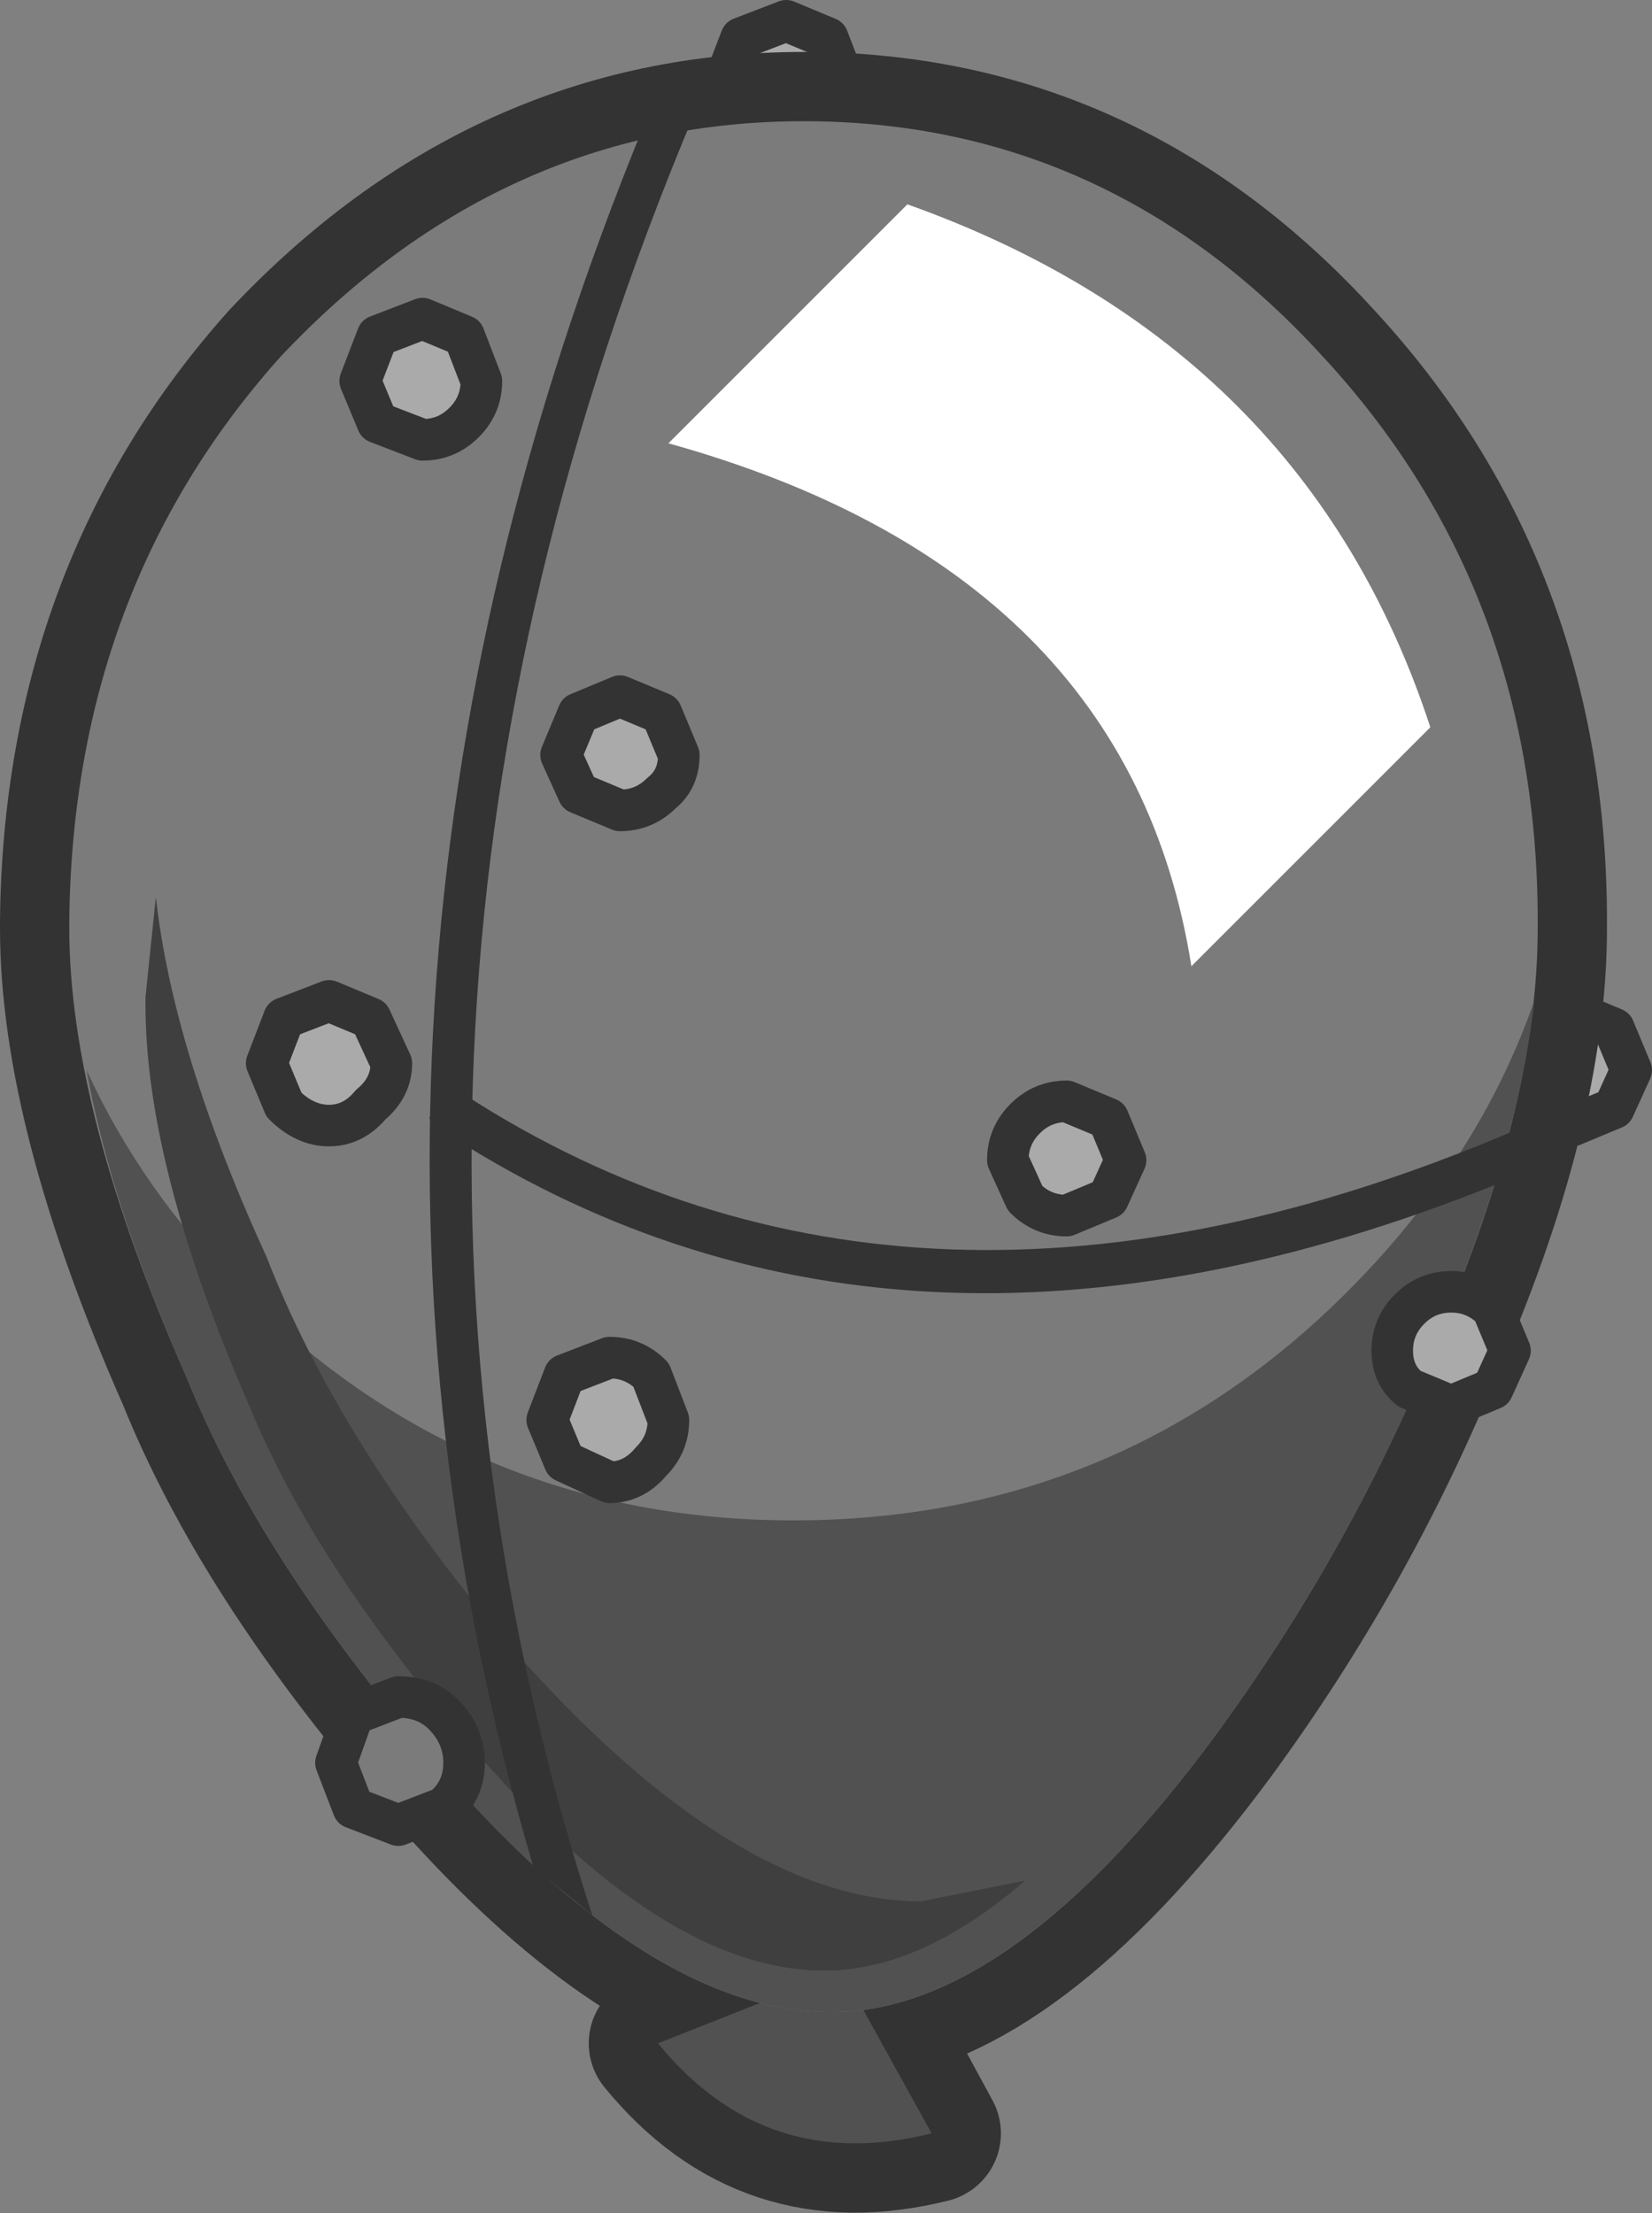 <?xml version="1.0" encoding="UTF-8" standalone="no"?>
<svg xmlns:xlink="http://www.w3.org/1999/xlink" height="31.95px" width="23.85px" xmlns="http://www.w3.org/2000/svg">
  <rect width="100%" height="100%" fill="#808080" stroke="none"/>
  <g transform="matrix(1.0, 0.0, 0.0, 1.0, 11.6, 16.35)">
    <path d="M-1.3 10.6 L-1.55 10.5 -1.4 10.5 -1.3 10.6" fill="#cc0000" fill-rule="evenodd" stroke="none"/>
    <path d="M11.7 -0.35 L11.1 -0.1 Q10.75 -0.1 10.5 -0.35 10.25 -0.55 10.25 -0.9 L10.5 -1.5 Q10.75 -1.75 11.1 -1.75 L11.7 -1.5 11.95 -0.9 11.7 -0.35" fill="#aaaaaa" fill-rule="evenodd" stroke="none"/>
    <path d="M11.7 -0.35 L11.1 -0.1 Q10.75 -0.1 10.5 -0.35 10.25 -0.55 10.25 -0.9 L10.5 -1.5 Q10.75 -1.75 11.1 -1.75 L11.7 -1.5 11.95 -0.9 11.7 -0.35 Z" fill="none" stroke="#333333" stroke-linecap="round" stroke-linejoin="round" stroke-width="0.6"/>
    <path d="M0.35 -14.55 Q0.1 -14.3 -0.25 -14.3 L-0.9 -14.55 -1.15 -15.15 -0.9 -15.8 -0.25 -16.05 0.35 -15.8 0.6 -15.15 0.35 -14.55" fill="#aaaaaa" fill-rule="evenodd" stroke="none"/>
    <path d="M0.35 -14.55 Q0.1 -14.3 -0.25 -14.3 L-0.9 -14.55 -1.15 -15.15 -0.9 -15.8 -0.25 -16.05 0.35 -15.8 0.6 -15.15 0.35 -14.55 Z" fill="none" stroke="#333333" stroke-linecap="round" stroke-linejoin="round" stroke-width="0.6"/>
    <path d="M7.5 -11.2 Q10.6 -7.85 10.6 -3.05 L10.6 -2.95 Q10.6 -0.3 9.05 3.2 7.85 6.1 5.95 8.7 3.25 12.35 0.9 12.7 L1.85 14.45 Q-0.55 15.05 -2.1 13.15 L-0.6 12.6 Q-2.85 12.0 -5.4 9.0 -7.85 6.15 -8.9 3.55 -10.6 -0.3 -10.6 -2.95 L-10.6 -3.05 Q-10.55 -7.85 -7.55 -11.2 -4.35 -14.6 0.0 -14.6 4.4 -14.6 7.5 -11.2 Z" fill="none" stroke="#333333" stroke-linecap="round" stroke-linejoin="round" stroke-width="2.0"/>
    <path d="M0.55 12.1 L1.85 14.45 Q-0.55 15.05 -2.1 13.15 L0.55 12.1" fill="#515151" fill-rule="evenodd" stroke="none"/>
    <path d="M10.6 -2.95 Q10.6 -0.3 9.05 3.2 7.85 6.1 5.95 8.7 3.0 12.7 0.4 12.7 -2.25 12.7 -5.4 9.0 -7.85 6.15 -8.9 3.55 -10.6 -0.3 -10.6 -2.95 L-10.6 -3.05 Q-10.55 -7.85 -7.55 -11.2 -4.35 -14.6 0.0 -14.6 4.4 -14.6 7.5 -11.2 10.6 -7.85 10.6 -3.05 L10.6 -2.95" fill="#7b7b7b" fill-rule="evenodd" stroke="none"/>
    <path d="M0.4 12.7 Q-2.25 12.7 -5.4 9.0 -7.85 6.15 -8.9 3.55 -10.0 1.05 -10.35 -0.9 -9.55 0.85 -8.1 2.3 -4.8 5.6 -0.15 5.6 4.55 5.6 7.85 2.3 9.75 0.4 10.55 -1.9 10.3 0.35 9.05 3.2 7.85 6.1 5.95 8.7 3.0 12.7 0.4 12.7" fill="#515151" fill-rule="evenodd" stroke="none"/>
    <path d="M-4.25 7.4 Q-1.0 11.1 1.7 11.1 L3.2 10.8 Q1.7 12.1 0.3 12.1 -2.05 12.1 -4.85 8.8 -7.05 6.25 -8.0 3.95 -9.5 0.5 -9.5 -1.85 L-9.5 -1.95 -9.35 -3.4 Q-9.1 -1.15 -7.75 1.8 -6.7 4.5 -4.25 7.4" fill="#3f3f3f" fill-rule="evenodd" stroke="none"/>
    <path d="M9.05 -5.85 L5.6 -2.4 Q4.7 -8.1 -1.95 -9.95 L1.5 -13.4 Q7.25 -11.35 9.05 -5.85" fill="#ffffff" fill-rule="evenodd" stroke="none"/>
    <path d="M-1.6 -14.65 Q-7.15 -1.4 -3.05 11.3 L-3.9 10.6 Q-7.55 -1.75 -2.3 -14.55 L-1.6 -14.65" fill="#333333" fill-rule="evenodd" stroke="none"/>
    <path d="M-2.05 -4.9 Q-2.3 -4.65 -2.65 -4.65 L-3.25 -4.9 -3.5 -5.45 -3.25 -6.05 -2.65 -6.3 -2.05 -6.05 -1.8 -5.45 Q-1.8 -5.1 -2.05 -4.9" fill="#aaaaaa" fill-rule="evenodd" stroke="none"/>
    <path d="M-2.05 -4.9 Q-2.3 -4.65 -2.65 -4.65 L-3.25 -4.9 -3.5 -5.45 -3.25 -6.05 -2.65 -6.3 -2.05 -6.05 -1.8 -5.45 Q-1.8 -5.1 -2.05 -4.9 Z" fill="none" stroke="#333333" stroke-linecap="round" stroke-linejoin="round" stroke-width="0.6"/>
    <path d="M-6.25 -0.4 Q-6.5 -0.1 -6.85 -0.1 -7.2 -0.1 -7.5 -0.4 L-7.75 -1.0 -7.5 -1.65 -6.85 -1.9 -6.25 -1.65 -5.95 -1.0 Q-5.95 -0.65 -6.25 -0.4" fill="#aaaaaa" fill-rule="evenodd" stroke="none"/>
    <path d="M-6.25 -0.4 Q-6.5 -0.1 -6.85 -0.1 -7.2 -0.1 -7.5 -0.4 L-7.75 -1.0 -7.5 -1.65 -6.85 -1.9 -6.25 -1.65 -5.95 -1.0 Q-5.95 -0.65 -6.25 -0.4 Z" fill="none" stroke="#333333" stroke-linecap="round" stroke-linejoin="round" stroke-width="0.6"/>
    <path d="M-5.2 9.75 L-5.85 10.0 -6.5 9.75 -6.75 9.1 -6.5 8.4 -5.85 8.15 Q-5.45 8.15 -5.2 8.4 -4.9 8.7 -4.9 9.1 -4.9 9.5 -5.2 9.75" fill="#7b7b7b" fill-rule="evenodd" stroke="none"/>
    <path d="M-5.2 9.75 L-5.85 10.0 -6.5 9.75 -6.75 9.1 -6.5 8.4 -5.85 8.15 Q-5.45 8.15 -5.2 8.4 -4.9 8.7 -4.9 9.1 -4.9 9.5 -5.2 9.75 Z" fill="none" stroke="#333333" stroke-linecap="round" stroke-linejoin="round" stroke-width="0.6"/>
    <path d="M-4.9 -10.25 Q-5.15 -10.0 -5.5 -10.0 L-6.15 -10.25 -6.4 -10.85 -6.15 -11.5 -5.5 -11.75 -4.9 -11.5 -4.65 -10.85 Q-4.65 -10.5 -4.9 -10.25" fill="#aaaaaa" fill-rule="evenodd" stroke="none"/>
    <path d="M-4.9 -10.25 Q-5.15 -10.0 -5.5 -10.0 L-6.15 -10.25 -6.4 -10.85 -6.15 -11.5 -5.5 -11.75 -4.9 -11.5 -4.65 -10.85 Q-4.65 -10.5 -4.9 -10.25 Z" fill="none" stroke="#333333" stroke-linecap="round" stroke-linejoin="round" stroke-width="0.6"/>
    <path d="M-4.9 -0.55 Q1.6 3.65 10.2 0.0 L10.0 0.75 Q1.3 4.25 -5.25 -0.05 L-5.4 -0.2 -5.35 -0.45 -5.15 -0.6 -4.9 -0.55" fill="#333333" fill-rule="evenodd" stroke="none"/>
    <path d="M4.4 0.95 L3.8 1.2 Q3.45 1.2 3.2 0.95 L2.95 0.4 Q2.95 0.05 3.2 -0.2 3.45 -0.45 3.8 -0.45 L4.4 -0.2 4.65 0.4 4.4 0.95" fill="#aaaaaa" fill-rule="evenodd" stroke="none"/>
    <path d="M4.4 0.95 L3.8 1.2 Q3.45 1.2 3.2 0.95 L2.95 0.4 Q2.95 0.05 3.2 -0.2 3.45 -0.45 3.8 -0.45 L4.4 -0.2 4.65 0.4 4.4 0.95 Z" fill="none" stroke="#333333" stroke-linecap="round" stroke-linejoin="round" stroke-width="0.6"/>
    <path d="M9.95 3.7 L9.35 3.95 8.75 3.7 Q8.5 3.5 8.5 3.15 8.5 2.8 8.75 2.55 9.0 2.3 9.35 2.3 9.7 2.3 9.95 2.55 L10.2 3.15 9.95 3.7" fill="#aaaaaa" fill-rule="evenodd" stroke="none"/>
    <path d="M9.95 3.7 L9.35 3.95 8.75 3.7 Q8.5 3.5 8.5 3.15 8.5 2.8 8.75 2.55 9.0 2.3 9.35 2.3 9.7 2.3 9.95 2.55 L10.2 3.15 9.95 3.7 Z" fill="none" stroke="#333333" stroke-linecap="round" stroke-linejoin="round" stroke-width="0.6"/>
    <path d="M-2.2 4.75 Q-2.45 5.05 -2.8 5.05 L-3.45 4.75 -3.7 4.15 -3.45 3.5 -2.8 3.25 Q-2.45 3.25 -2.2 3.5 L-1.95 4.15 Q-1.95 4.5 -2.2 4.75" fill="#aaaaaa" fill-rule="evenodd" stroke="none"/>
    <path d="M-2.2 4.75 Q-2.45 5.05 -2.8 5.05 L-3.45 4.75 -3.7 4.15 -3.45 3.5 -2.8 3.25 Q-2.45 3.25 -2.2 3.5 L-1.95 4.15 Q-1.95 4.5 -2.2 4.75 Z" fill="none" stroke="#333333" stroke-linecap="round" stroke-linejoin="round" stroke-width="0.6"/>
  </g>
</svg>
